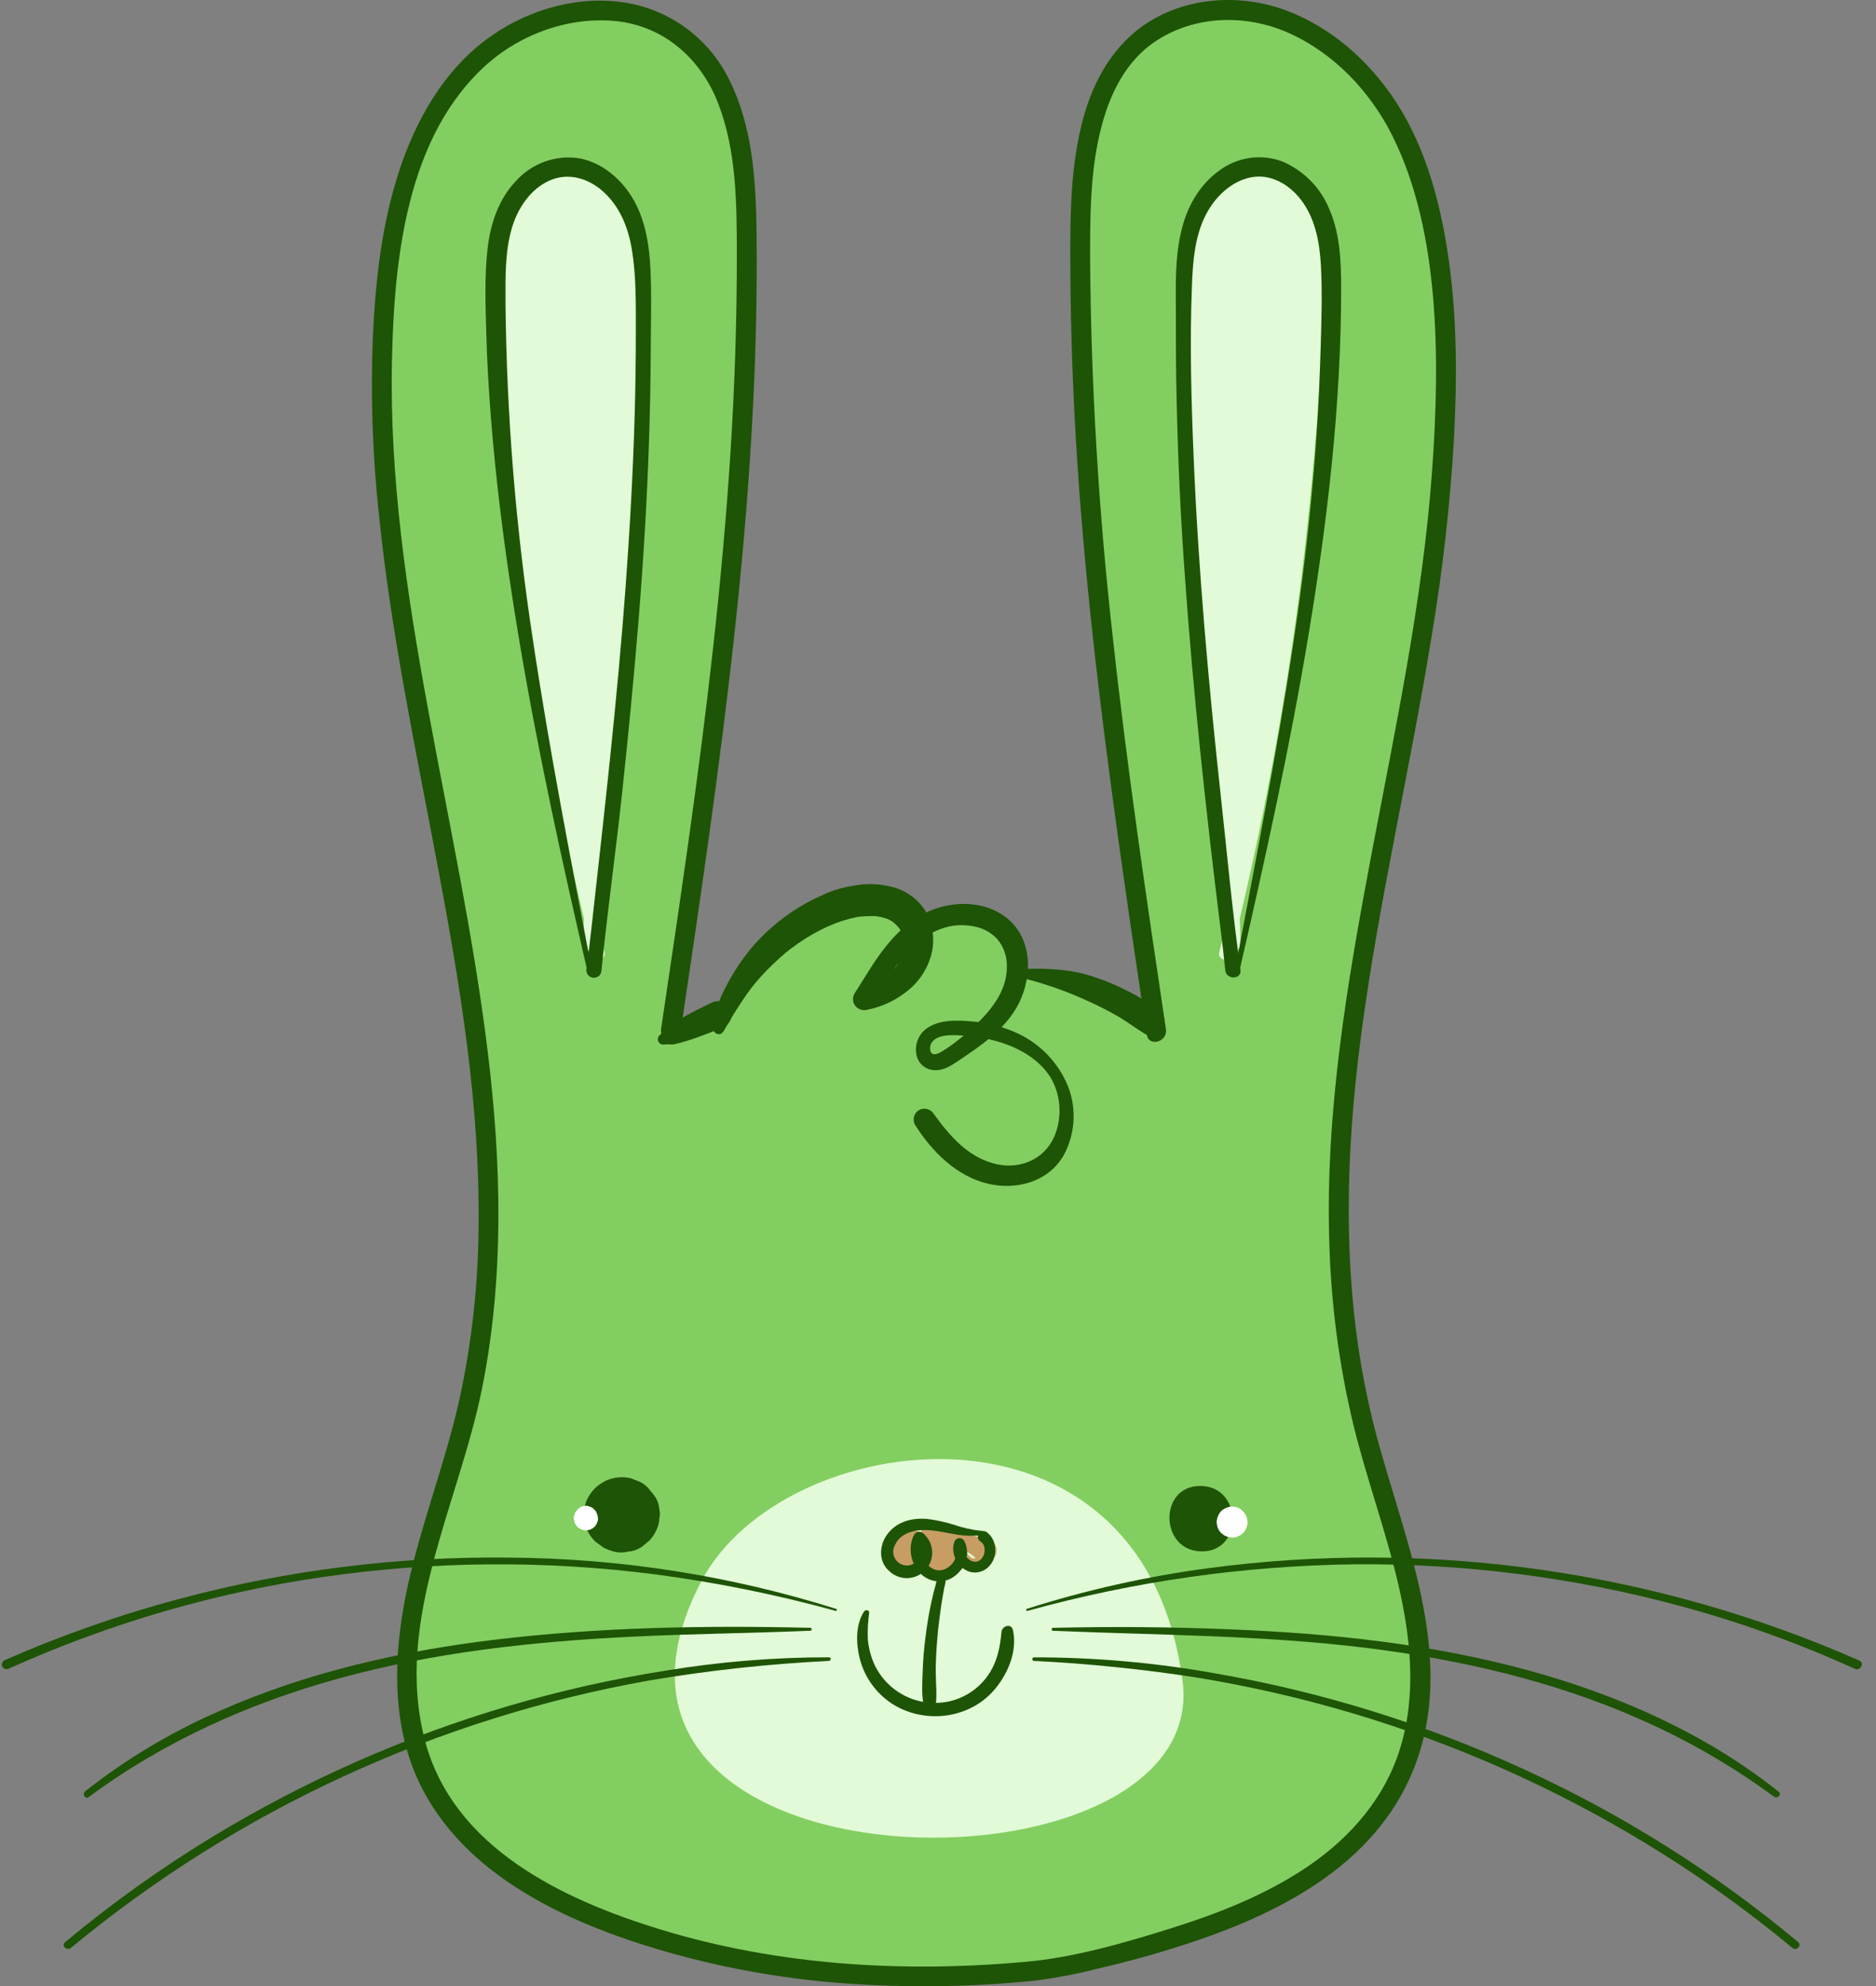 <svg width="86" height="91" viewBox="0 0 86 91" fill="none" xmlns="http://www.w3.org/2000/svg">
<rect x="0" y="0" width="86" height="91" fill="#808080" stroke="none"/>
<path d="M19.088 31.671L18.075 24.07C17.906 22.55 17.568 19.459 17.568 19.257V12.796L18.455 8.489L20.608 4.055L22.255 2.282L25.802 0.635H28.589L31.122 1.775L32.642 3.422L33.656 5.702L33.909 8.489L34.163 10.389V12.416V14.57C34.205 15.625 34.264 17.787 34.163 17.99C34.036 18.243 34.289 20.017 34.163 20.27C34.036 20.523 33.782 21.664 33.782 22.297C33.782 22.93 33.909 24.07 33.782 24.197C33.681 24.299 33.403 27.617 33.276 29.264L32.136 37.752L30.869 45.352V46.619C30.785 46.746 30.641 46.999 30.742 46.999C30.869 46.999 32.009 46.872 32.136 46.872C32.262 46.872 32.769 46.492 32.896 46.366L33.403 45.859C33.529 45.732 34.416 44.719 34.796 44.212C35.176 43.705 35.809 42.565 35.936 42.439C36.063 42.312 38.216 41.552 38.596 41.425C38.976 41.298 40.243 41.045 40.496 41.172C40.75 41.298 41.257 41.932 41.383 42.059C41.484 42.16 41.848 42.101 42.017 42.059L42.903 41.932H44.297C44.398 41.932 45.099 42.016 45.437 42.059C45.563 42.27 45.842 42.717 45.944 42.819C46.045 42.92 46.239 43.368 46.324 43.579L46.704 44.465L47.084 44.592C47.675 44.719 48.882 44.972 48.984 44.972C49.11 44.972 50.251 45.479 50.757 45.732C51.264 45.986 52.151 46.366 52.404 46.619C52.607 46.822 52.742 46.45 52.784 46.239C52.657 45.099 52.404 42.768 52.404 42.565C52.404 42.312 52.277 40.538 52.277 40.412C52.277 40.31 51.771 38.934 51.517 38.258L51.011 33.444L50.124 25.464L49.744 19.637L49.49 12.796V8.996C49.659 8.109 49.997 6.31 49.997 6.209C49.997 6.108 50.588 4.309 50.884 3.422L52.404 1.649L54.178 0.889L56.458 0.382L58.611 0.762L61.651 2.409L63.045 4.182L63.932 5.702C63.974 5.829 64.109 6.158 64.312 6.462C64.565 6.842 65.198 8.109 65.198 8.236C65.198 8.362 65.198 9.123 65.325 9.376C65.452 9.629 65.705 10.516 65.705 10.769V12.163L66.085 13.683C66.043 14.274 65.984 15.482 66.085 15.583C66.186 15.684 66.296 16.554 66.338 16.977V18.117L65.959 24.197L65.072 29.771L64.438 33.065L63.932 37.245L63.172 40.285L62.411 43.452C62.369 44.043 62.285 45.276 62.285 45.479C62.285 45.681 62.032 46.746 61.905 47.252L61.651 48.519V52.193L61.398 55.106V57.133L62.158 62.96L62.411 65.367L63.932 70.181L64.818 74.234L65.072 77.401V79.302C64.818 79.597 64.312 80.264 64.312 80.568C64.312 80.872 63.636 82.131 63.298 82.722L62.032 84.242L59.625 86.269L55.064 88.422L52.151 89.309L48.73 90.069C47.506 90.196 45.006 90.449 44.803 90.449H41.13L36.696 90.323L29.602 88.676L25.295 87.029L22.128 84.875L20.101 82.469L19.341 80.568L18.708 78.668V75.501L18.961 73.221L19.721 70.941C19.975 70.012 20.481 68.103 20.481 67.901C20.481 67.698 21.241 65.198 21.622 63.974L22.128 60.047L22.382 55.233L21.875 50.039L21.748 45.732L20.988 41.172V41.298L19.088 31.671Z" fill="#83CE60"/>
<path d="M32.155 72.437C24.476 87.07 55.608 87.402 54.209 76.984C52.355 63.165 35.874 65.353 32.155 72.437Z" fill="#E2FAD7"/>
<path d="M45.418 70.584C45.382 70.567 45.343 70.559 45.304 70.559C45.265 70.559 45.226 70.567 45.19 70.584C45.103 70.53 45.01 70.485 44.914 70.449C44.369 70.256 43.811 70.105 43.244 69.996C43.042 69.945 42.838 69.907 42.63 69.876L42.581 69.867L42.509 69.854C42.301 69.829 42.203 70.064 42.258 70.233C42.156 70.175 42.043 70.139 41.927 70.126C41.811 70.112 41.693 70.123 41.581 70.156C41.477 70.189 41.381 70.244 41.3 70.316C41.248 70.346 41.198 70.382 41.153 70.422C41.068 70.504 40.999 70.601 40.951 70.71C40.904 70.818 40.879 70.935 40.877 71.053C40.852 71.083 40.834 71.119 40.824 71.157C40.813 71.195 40.812 71.234 40.818 71.273C40.824 71.311 40.839 71.348 40.861 71.381C40.882 71.414 40.911 71.441 40.944 71.462C40.964 71.477 40.984 71.486 41.004 71.499C41.102 71.646 41.239 71.763 41.4 71.835C41.56 71.909 41.739 71.935 41.914 71.912C42.055 71.893 42.19 71.841 42.307 71.759C42.456 71.963 42.673 72.108 42.92 72.168C43.105 72.21 43.298 72.2 43.478 72.139C43.619 72.134 43.756 72.099 43.882 72.037C44.008 71.974 44.118 71.885 44.206 71.775C44.332 71.883 44.493 71.943 44.659 71.945C44.825 71.947 44.987 71.89 45.116 71.784C45.169 71.785 45.221 71.774 45.27 71.753C45.342 71.72 45.405 71.671 45.456 71.61C45.507 71.55 45.544 71.479 45.565 71.402C45.745 71.16 45.732 70.733 45.418 70.584ZM44.35 71.2C44.345 71.168 44.338 71.136 44.33 71.104C44.471 71.168 44.599 71.259 44.706 71.371L44.723 71.389C44.583 71.442 44.459 71.326 44.35 71.2Z" fill="#C89D64"/>
<path d="M29.127 12.049C28.982 10.399 28.56 8.018 26.639 7.562C25.663 7.331 24.67 7.784 24.008 8.497C23.253 9.31 22.974 10.401 22.9 11.481C22.816 12.7 22.914 13.94 22.971 15.159C23.03 16.454 23.108 17.748 23.204 19.04C23.393 21.61 23.65 24.174 23.975 26.732C24.624 31.841 25.544 36.913 26.731 41.925C26.744 41.974 26.757 42.023 26.768 42.072C26.751 42.474 26.739 42.876 26.739 43.279C26.739 43.325 26.751 43.369 26.773 43.408C26.795 43.448 26.826 43.481 26.864 43.506C26.902 43.53 26.946 43.544 26.991 43.547C27.036 43.55 27.081 43.542 27.122 43.523L27.183 43.769C27.268 44.109 27.794 43.965 27.708 43.625C27.575 43.09 27.445 42.555 27.317 42.019C27.415 39.837 27.739 37.676 28.027 35.513C28.367 32.934 28.602 30.344 28.765 27.749C28.933 25.119 29.031 22.485 29.113 19.851C29.197 17.258 29.358 14.639 29.127 12.049Z" fill="#E2FAD7"/>
<path d="M54.474 12.049C54.62 10.399 55.04 8.018 56.962 7.562C57.938 7.331 58.932 7.784 59.594 8.497C60.349 9.31 60.627 10.401 60.702 11.481C60.786 12.7 60.686 13.94 60.629 15.159C60.569 16.454 60.492 17.748 60.398 19.04C60.203 21.611 59.946 24.176 59.627 26.736C58.977 31.845 58.057 36.916 56.871 41.928C56.858 41.977 56.845 42.026 56.834 42.075C56.851 42.477 56.861 42.879 56.861 43.283C56.861 43.328 56.849 43.372 56.827 43.411C56.805 43.451 56.774 43.484 56.736 43.508C56.698 43.532 56.655 43.547 56.61 43.55C56.565 43.553 56.52 43.545 56.479 43.527L56.419 43.773C56.334 44.113 55.806 43.969 55.894 43.629C56.026 43.094 56.156 42.559 56.285 42.023C56.187 39.84 55.861 37.679 55.575 35.517C55.233 32.938 54.998 30.348 54.835 27.752C54.669 25.122 54.571 22.489 54.487 19.855C54.405 17.258 54.245 14.639 54.474 12.049Z" fill="#E2FAD7"/>
<path d="M44.983 70.138C44.546 70.088 44.115 69.991 43.699 69.847C43.314 69.727 42.92 69.642 42.52 69.592C41.816 69.525 41.094 69.709 40.666 70.307C40.302 70.807 40.264 71.537 40.757 71.971C40.869 72.08 41.002 72.166 41.148 72.222C41.293 72.279 41.449 72.306 41.605 72.301C41.761 72.296 41.915 72.26 42.057 72.194C42.199 72.129 42.326 72.036 42.431 71.92C42.536 71.804 42.617 71.668 42.669 71.521C42.72 71.374 42.742 71.217 42.731 71.061C42.721 70.905 42.679 70.753 42.609 70.613C42.539 70.474 42.441 70.35 42.322 70.249C42.292 70.222 42.257 70.201 42.218 70.19C42.179 70.178 42.139 70.175 42.099 70.181C42.059 70.188 42.021 70.202 41.988 70.225C41.955 70.248 41.927 70.278 41.907 70.312C41.476 71.122 41.943 72.313 42.904 72.441C43.864 72.568 44.66 71.436 44.197 70.587C44.175 70.551 44.144 70.52 44.107 70.499C44.07 70.478 44.028 70.467 43.985 70.467C43.943 70.467 43.901 70.478 43.864 70.499C43.827 70.52 43.795 70.551 43.773 70.587C43.446 71.333 44.212 72.311 45.029 71.977C45.707 71.698 45.833 70.667 45.264 70.218C45.237 70.193 45.205 70.174 45.17 70.162C45.135 70.15 45.098 70.146 45.062 70.149C45.025 70.153 44.99 70.164 44.958 70.182C44.926 70.2 44.898 70.225 44.876 70.254C44.855 70.284 44.839 70.318 44.832 70.354C44.824 70.39 44.824 70.427 44.832 70.463C44.839 70.499 44.855 70.532 44.876 70.562C44.898 70.592 44.926 70.616 44.958 70.634C45.247 70.816 45.165 71.346 44.889 71.502C44.516 71.713 44.043 71.191 44.203 70.825L43.779 70.836C44.059 71.351 43.471 72.064 42.915 71.928C42.358 71.791 42.105 71.038 42.369 70.556L41.954 70.622C42.3 70.942 42.191 71.629 41.683 71.713C41.568 71.733 41.449 71.721 41.34 71.677C41.231 71.633 41.137 71.559 41.068 71.465C40.999 71.37 40.958 71.258 40.949 71.141C40.94 71.024 40.965 70.907 41.019 70.804C41.301 70.16 42.058 70.056 42.682 70.112C43.057 70.147 43.424 70.236 43.795 70.294C44.188 70.367 44.59 70.38 44.987 70.334C45.015 70.334 45.042 70.323 45.062 70.303C45.081 70.284 45.093 70.257 45.093 70.229C45.093 70.201 45.081 70.174 45.062 70.154C45.042 70.135 45.015 70.123 44.987 70.123L44.983 70.138Z" fill="#1E5405"/>
<path d="M43.169 71.982C43.029 72.16 42.935 72.37 42.896 72.593C42.82 72.857 42.758 73.124 42.698 73.392C42.581 73.912 42.498 74.439 42.431 74.969C42.363 75.498 42.318 75.995 42.301 76.511C42.285 77.028 42.23 77.63 42.35 78.148C42.412 78.41 42.86 78.414 42.896 78.135C42.962 77.632 42.896 77.097 42.896 76.588C42.896 76.078 42.927 75.551 42.971 75.032C43.014 74.514 43.082 74.017 43.153 73.514C43.193 73.255 43.24 73.001 43.287 72.744C43.356 72.513 43.374 72.27 43.34 72.031C43.334 72.013 43.324 71.997 43.31 71.984C43.297 71.972 43.28 71.963 43.261 71.958C43.243 71.954 43.224 71.954 43.206 71.959C43.188 71.965 43.171 71.974 43.158 71.988L43.169 71.982Z" fill="#1E5405"/>
<path d="M39.612 73.829C39.168 74.499 39.248 75.499 39.483 76.225C39.744 77.013 40.277 77.683 40.987 78.114C42.485 79.009 44.517 78.72 45.632 77.36C46.227 76.632 46.651 75.614 46.431 74.671C46.356 74.357 45.94 74.49 45.912 74.755C45.845 75.483 45.712 76.163 45.281 76.77C44.867 77.356 44.255 77.77 43.558 77.938C42.867 78.1 42.141 78.017 41.504 77.704C40.868 77.391 40.359 76.866 40.067 76.219C39.91 75.857 39.814 75.472 39.781 75.079C39.768 74.68 39.789 74.281 39.845 73.886C39.856 73.753 39.674 73.738 39.612 73.829Z" fill="#1E5405"/>
<path d="M55.095 71.076C57.027 71.076 56.952 68.078 55.022 68.078C53.092 68.078 53.164 71.076 55.095 71.076Z" fill="#1E5405"/>
<path d="M56.325 69.946C56.337 69.944 56.348 69.937 56.356 69.927C56.365 69.918 56.369 69.905 56.369 69.892C56.369 69.88 56.365 69.867 56.356 69.858C56.348 69.848 56.337 69.841 56.325 69.839C56.312 69.841 56.301 69.848 56.292 69.858C56.284 69.867 56.28 69.88 56.28 69.892C56.28 69.905 56.284 69.918 56.292 69.927C56.301 69.937 56.312 69.944 56.325 69.946Z" fill="white"/>
<path d="M56.496 70.444C56.591 70.447 56.685 70.424 56.769 70.377C56.855 70.346 56.933 70.293 56.994 70.224C57.06 70.161 57.108 70.081 57.134 69.993C57.178 69.908 57.197 69.812 57.189 69.717L57.16 69.535C57.125 69.416 57.059 69.31 56.969 69.225L56.831 69.113C56.719 69.051 56.594 69.021 56.467 69.024C56.372 69.023 56.278 69.047 56.196 69.093C56.109 69.123 56.031 69.175 55.97 69.244C55.846 69.384 55.777 69.564 55.773 69.751C55.784 69.815 55.793 69.877 55.804 69.933C55.838 70.05 55.9 70.156 55.986 70.242L56.134 70.35C56.245 70.411 56.37 70.442 56.498 70.437L56.496 70.444Z" fill="white"/>
<path d="M29.974 68.55V68.539L30.155 68.926V68.903C30.101 68.685 29.99 68.485 29.833 68.324C29.708 68.14 29.538 67.991 29.339 67.891L28.922 67.728C28.622 67.654 28.308 67.662 28.012 67.751C27.853 67.793 27.703 67.862 27.568 67.957C27.32 68.11 27.116 68.325 26.975 68.581C26.858 68.772 26.795 68.992 26.793 69.216C26.747 69.441 26.763 69.675 26.839 69.892C26.925 70.173 27.081 70.427 27.294 70.631L27.316 70.647L27.67 70.907C27.808 70.975 27.951 71.03 28.098 71.073C28.322 71.139 28.559 71.144 28.785 71.087C29.013 71.072 29.232 70.996 29.421 70.867L29.762 70.589C29.969 70.373 30.115 70.107 30.188 69.818V69.798L29.784 70.525L29.795 70.512L30.041 70.178C30.155 69.996 30.218 69.787 30.223 69.572C30.262 69.431 30.262 69.282 30.223 69.141C30.207 68.927 30.135 68.722 30.015 68.544L29.974 68.55Z" fill="#1E5405"/>
<path d="M26.481 69.155L26.455 69.178L26.372 69.291L26.319 69.426C26.299 69.499 26.299 69.575 26.319 69.648C26.321 69.697 26.335 69.744 26.36 69.786C26.375 69.832 26.4 69.873 26.435 69.906C26.459 69.947 26.495 69.98 26.537 70.002C26.571 70.036 26.614 70.06 26.661 70.072C26.727 70.105 26.801 70.119 26.875 70.113L27.023 70.09L27.154 70.031L27.263 69.942L27.347 69.828L27.399 69.695C27.419 69.622 27.419 69.546 27.399 69.473C27.398 69.424 27.383 69.377 27.358 69.335C27.335 69.265 27.294 69.202 27.239 69.153L27.214 69.131C27.168 69.082 27.109 69.047 27.045 69.029C26.983 68.998 26.914 68.984 26.845 68.989L26.706 69.011C26.62 69.037 26.543 69.085 26.481 69.149V69.155Z" fill="white"/>
<path d="M27.153 44.56C26.187 39.48 25.189 34.4 24.424 29.282C23.644 24.191 23.226 19.052 23.173 13.902C23.173 12.736 23.136 11.537 23.477 10.41C23.744 9.526 24.323 8.658 25.192 8.271C26.035 7.896 26.946 8.158 27.617 8.747C28.411 9.444 28.798 10.412 28.967 11.437C29.166 12.645 29.149 13.909 29.149 15.13C29.149 16.423 29.131 17.716 29.095 19.009C29.02 21.625 28.873 24.238 28.682 26.848C28.296 32.072 27.699 37.277 27.117 42.49C27.048 43.117 26.973 43.745 26.888 44.371C26.877 44.419 26.876 44.468 26.885 44.516C26.895 44.564 26.914 44.61 26.942 44.65C26.971 44.69 27.007 44.724 27.05 44.749C27.092 44.774 27.139 44.789 27.188 44.795C27.236 44.8 27.286 44.795 27.333 44.78C27.379 44.765 27.422 44.74 27.459 44.708C27.495 44.675 27.524 44.635 27.544 44.59C27.564 44.545 27.574 44.496 27.574 44.447C27.845 41.75 28.225 39.065 28.514 36.37C28.802 33.705 29.06 31.039 29.277 28.367C29.493 25.695 29.659 22.967 29.75 20.262C29.796 18.928 29.823 17.59 29.831 16.248C29.831 14.957 29.879 13.656 29.82 12.365C29.766 11.199 29.575 9.975 28.936 8.977C28.391 8.113 27.492 7.385 26.453 7.238C25.938 7.176 25.415 7.239 24.929 7.421C24.443 7.604 24.008 7.9 23.66 8.285C22.852 9.128 22.483 10.252 22.352 11.39C22.205 12.663 22.259 13.978 22.292 15.264C22.329 16.596 22.407 17.925 22.514 19.251C22.725 21.879 23.049 24.497 23.446 27.103C24.244 32.35 25.338 37.543 26.52 42.715C26.664 43.35 26.811 43.989 26.957 44.62C26.986 44.745 27.17 44.685 27.139 44.562L27.153 44.56Z" fill="#1E5405"/>
<path d="M53.448 47.149C52.56 41.185 51.671 35.22 51.016 29.225C50.363 23.459 50.015 17.662 49.973 11.859C49.973 10.04 49.973 8.189 50.352 6.403C50.706 4.704 51.418 2.963 52.899 1.941C54.718 0.686 57.121 0.628 59.101 1.521C61.162 2.448 62.814 4.196 63.82 6.202C64.97 8.496 65.481 11.113 65.698 13.645C65.92 16.264 65.84 18.907 65.654 21.526C65.227 27.508 63.959 33.386 62.847 39.267C61.755 45.049 60.76 50.916 60.935 56.822C61.007 59.667 61.377 62.497 62.039 65.265C62.665 67.831 63.6 70.312 64.171 72.895C64.728 75.416 64.937 78.082 64.033 80.55C63.243 82.707 61.637 84.417 59.734 85.657C57.882 86.865 55.804 87.678 53.703 88.338C51.545 89.015 49.277 89.675 47.017 89.881C41.403 90.388 35.67 90.048 30.259 88.393C25.809 87.031 20.788 84.661 19.487 79.766C18.031 74.284 21.053 68.853 22.105 63.579C23.122 58.486 22.985 53.255 22.351 48.119C21.699 42.833 20.564 37.628 19.605 32.395C18.646 27.163 17.857 21.881 17.968 16.555C18.064 11.906 18.625 6.213 22.345 2.925C23.922 1.532 26.122 0.757 28.223 0.966C30.434 1.186 32.128 2.69 32.917 4.722C33.776 6.932 33.774 9.373 33.779 11.708C33.779 14.7 33.681 17.692 33.49 20.677C33.11 26.644 32.399 32.586 31.567 38.501C31.163 41.382 30.736 44.259 30.306 47.137C30.221 47.71 31.098 47.955 31.183 47.379C32.093 41.264 33.003 35.147 33.672 29.009C34.342 22.87 34.764 16.668 34.68 10.479C34.647 8.18 34.482 5.764 33.439 3.673C32.968 2.7 32.26 1.862 31.379 1.234C30.499 0.607 29.475 0.212 28.402 0.084C26.231 -0.183 23.953 0.544 22.227 1.861C20.309 3.316 19.074 5.499 18.323 7.761C17.504 10.213 17.213 12.832 17.094 15.4C16.985 18.113 17.076 20.829 17.366 23.529C17.926 29.045 19.088 34.472 20.109 39.916C21.115 45.274 22.003 50.696 21.939 56.165C21.924 58.857 21.626 61.539 21.05 64.168C20.4 67.047 19.312 69.806 18.684 72.693C18.115 75.321 17.93 78.16 18.834 80.737C19.645 83.047 21.299 84.873 23.3 86.234C25.356 87.634 27.721 88.575 30.095 89.288C32.896 90.123 35.779 90.652 38.694 90.865C41.602 91.079 44.524 91.039 47.426 90.745C48.426 90.618 49.417 90.427 50.394 90.175C51.691 89.879 52.975 89.52 54.242 89.113C58.535 87.731 63.013 85.501 64.794 81.074C66.873 75.907 64.299 70.443 63.013 65.432C61.502 59.543 61.606 53.428 62.394 47.44C63.202 41.295 64.643 35.254 65.63 29.14C66.136 26.139 66.478 23.114 66.655 20.076C66.793 17.397 66.797 14.705 66.433 12.044C66.089 9.513 65.421 6.879 64.022 4.711C62.783 2.792 60.969 1.179 58.794 0.419C56.709 -0.309 54.231 -0.109 52.398 1.181C50.856 2.272 49.993 3.985 49.564 5.786C49.117 7.638 49.064 9.56 49.064 11.457C49.064 14.305 49.147 17.155 49.313 20.006C49.677 26.189 50.417 32.346 51.27 38.479C51.685 41.456 52.127 44.43 52.571 47.404C52.657 47.981 53.534 47.735 53.448 47.162V47.149Z" fill="#1E5405"/>
<path d="M56.791 44.608C57.978 39.434 59.132 34.254 59.998 29.012C60.864 23.77 61.481 18.501 61.481 13.199C61.481 11.981 61.433 10.706 60.935 9.573C60.732 9.079 60.433 8.63 60.054 8.253C59.676 7.876 59.227 7.579 58.732 7.377C58.251 7.21 57.737 7.165 57.235 7.246C56.733 7.328 56.258 7.533 55.855 7.843C54.946 8.516 54.4 9.516 54.149 10.602C53.861 11.813 53.898 13.083 53.905 14.32C53.905 15.673 53.905 17.026 53.941 18.379C53.998 21.055 54.123 23.729 54.318 26.398C54.698 31.777 55.281 37.13 55.944 42.484C56.026 43.142 56.105 43.799 56.17 44.458C56.216 44.905 56.927 44.879 56.867 44.441C56.503 41.847 56.265 39.236 55.981 36.633C55.697 34.03 55.435 31.422 55.219 28.812C55.002 26.202 54.829 23.592 54.72 20.977C54.611 18.361 54.538 15.769 54.638 13.167C54.678 12.041 54.757 10.851 55.282 9.831C55.694 9.032 56.432 8.309 57.336 8.127C58.24 7.945 59.07 8.436 59.607 9.112C60.291 9.975 60.493 11.086 60.553 12.157C60.62 13.394 60.58 14.642 60.544 15.879C60.504 17.179 60.451 18.478 60.362 19.776C60.194 22.343 59.923 24.902 59.578 27.448C58.881 32.57 57.902 37.648 56.941 42.726L56.598 44.561C56.595 44.585 56.601 44.61 56.615 44.63C56.629 44.65 56.65 44.664 56.673 44.67C56.697 44.676 56.722 44.673 56.743 44.661C56.765 44.65 56.782 44.631 56.791 44.608Z" fill="#1E5405"/>
<path d="M30.399 47.855L30.723 47.839C30.667 47.839 30.698 47.85 30.818 47.855C30.872 47.849 30.925 47.839 30.978 47.825L31.123 47.79C31.351 47.735 31.569 47.663 31.791 47.588C32.235 47.439 32.664 47.264 33.097 47.086C33.181 47.059 33.259 47.015 33.325 46.956C33.39 46.897 33.443 46.825 33.479 46.745C33.516 46.665 33.534 46.578 33.535 46.489C33.535 46.401 33.517 46.314 33.481 46.233C33.45 46.159 33.404 46.093 33.345 46.037C33.287 45.982 33.218 45.939 33.143 45.911C33.053 45.877 32.956 45.863 32.861 45.87C32.764 45.878 32.671 45.907 32.588 45.955C32.166 46.158 31.749 46.362 31.343 46.593C31.14 46.71 30.94 46.822 30.747 46.957L30.625 47.042C30.581 47.071 30.538 47.103 30.499 47.139C30.423 47.221 30.405 47.248 30.448 47.219C30.378 47.299 30.294 47.373 30.219 47.45C30.187 47.485 30.166 47.528 30.159 47.575C30.152 47.622 30.158 47.67 30.177 47.713C30.197 47.756 30.228 47.793 30.268 47.818C30.307 47.844 30.354 47.858 30.401 47.857L30.399 47.855Z" fill="#1E5405"/>
<path d="M33.161 47.266C33.425 46.795 33.707 46.333 34.009 45.88C34.279 45.462 34.583 45.067 34.919 44.7C35.273 44.317 35.652 43.956 36.052 43.621C36.151 43.54 36.392 43.356 36.573 43.232C36.795 43.076 37.026 42.93 37.262 42.796C37.38 42.728 37.499 42.665 37.626 42.603L37.808 42.512C37.808 42.512 38.015 42.414 37.888 42.472C38.124 42.367 38.365 42.27 38.616 42.188C38.832 42.12 39.051 42.063 39.273 42.017C39.473 41.974 39.123 42.034 39.327 42.008L39.449 41.994C39.591 41.979 39.734 41.971 39.877 41.97C39.937 41.97 39.998 41.97 40.058 41.97C40.058 41.97 40.259 41.983 40.14 41.97C40.022 41.957 40.213 41.981 40.218 41.983C40.275 41.992 40.333 42.003 40.39 42.016C40.446 42.028 40.501 42.043 40.555 42.059C40.61 42.075 40.763 42.137 40.592 42.059C40.695 42.102 40.794 42.152 40.89 42.21C40.924 42.232 41.052 42.345 40.921 42.228C40.963 42.265 41.006 42.299 41.046 42.339L41.165 42.461C41.19 42.485 41.243 42.565 41.165 42.448C41.203 42.503 41.243 42.556 41.277 42.612C41.277 42.621 41.376 42.818 41.323 42.69C41.349 42.754 41.37 42.819 41.388 42.885C41.388 42.907 41.432 43.089 41.414 42.97C41.463 43.234 41.44 43.505 41.346 43.756C41.268 43.99 41.144 44.206 40.983 44.393C40.568 44.869 40.047 45.091 39.462 45.302L40.053 46.03C40.852 44.249 42.447 42.001 44.634 42.441C45.047 42.51 45.425 42.713 45.711 43.018C46.015 43.375 46.174 43.833 46.157 44.302C46.157 45.442 45.384 46.357 44.583 47.084C44.152 47.493 43.681 47.859 43.179 48.176C43.04 48.258 42.78 48.394 42.673 48.205C42.641 48.131 42.629 48.05 42.638 47.97C42.647 47.89 42.677 47.814 42.724 47.748C43.009 47.357 43.735 47.421 44.156 47.443C44.692 47.475 45.224 47.567 45.74 47.718C46.724 47.998 47.742 48.578 48.24 49.504C48.441 49.899 48.554 50.334 48.569 50.778C48.585 51.221 48.504 51.663 48.331 52.072C47.878 53.101 46.806 53.57 45.722 53.345C44.423 53.074 43.539 52.055 42.802 51.026C42.731 50.916 42.62 50.838 42.492 50.808C42.365 50.778 42.231 50.798 42.118 50.864C42.007 50.934 41.927 51.046 41.897 51.174C41.867 51.302 41.888 51.437 41.956 51.55C42.724 52.757 43.839 53.88 45.271 54.227C46.572 54.542 48.036 54.161 48.748 52.954C49.017 52.467 49.175 51.926 49.21 51.371C49.245 50.815 49.156 50.259 48.95 49.742C48.716 49.18 48.374 48.67 47.941 48.242C47.509 47.814 46.996 47.476 46.432 47.248C45.82 46.994 45.172 46.84 44.512 46.792C43.888 46.741 43.153 46.714 42.595 47.044C42.344 47.186 42.153 47.413 42.057 47.684C41.961 47.955 41.965 48.252 42.071 48.52C42.134 48.66 42.234 48.782 42.36 48.871C42.486 48.96 42.634 49.014 42.787 49.027C43.173 49.067 43.53 48.872 43.839 48.663C45.005 47.883 46.272 47.055 46.826 45.704C47.35 44.431 47.243 42.845 46.051 41.979C45.072 41.268 43.686 41.272 42.595 41.743C41.299 42.31 40.43 43.496 39.709 44.667C39.527 44.96 39.345 45.249 39.163 45.535C39.115 45.623 39.095 45.724 39.105 45.823C39.114 45.923 39.154 46.018 39.218 46.095C39.282 46.171 39.366 46.227 39.461 46.256C39.556 46.286 39.657 46.288 39.753 46.262C40.399 46.135 41.006 45.859 41.527 45.455C42.089 45.036 42.497 44.442 42.685 43.767C42.78 43.419 42.804 43.055 42.754 42.698C42.704 42.341 42.583 41.997 42.396 41.688C42.041 41.16 41.502 40.783 40.884 40.63C40.313 40.487 39.717 40.468 39.138 40.575C38.841 40.62 38.548 40.69 38.263 40.782C38.148 40.821 38.033 40.861 37.924 40.908L37.777 40.975L37.631 41.041C37.55 41.077 37.468 41.115 37.386 41.155C36.281 41.691 35.297 42.447 34.495 43.376C34.047 43.907 33.658 44.486 33.334 45.1C33.16 45.411 33.013 45.737 32.896 46.073C32.801 46.397 32.732 46.727 32.688 47.061C32.648 47.339 33.016 47.523 33.167 47.243L33.161 47.266Z" fill="#1E5405"/>
<path d="M46.98 44.836C47.951 45.083 48.897 45.417 49.808 45.834C50.269 46.036 50.718 46.262 51.156 46.511C51.611 46.765 52.018 47.08 52.46 47.351C53.055 47.715 53.712 46.827 53.188 46.362C52.747 45.999 52.266 45.688 51.754 45.434C51.263 45.176 50.751 44.957 50.224 44.781C49.189 44.417 48.121 44.355 47.033 44.392C46.979 44.394 46.928 44.415 46.888 44.451C46.849 44.488 46.824 44.537 46.818 44.591C46.812 44.644 46.825 44.698 46.856 44.742C46.886 44.787 46.932 44.819 46.984 44.832L46.98 44.836Z" fill="#1E5405"/>
<path d="M38.328 73.709C33.477 72.184 28.427 71.393 23.342 71.361C18.257 71.299 13.187 71.931 8.273 73.239C5.517 73.971 2.821 74.915 0.211 76.062C0.185 76.074 0.162 76.091 0.143 76.112C0.124 76.133 0.109 76.157 0.1 76.184C0.09 76.21 0.085 76.239 0.087 76.267C0.088 76.295 0.095 76.323 0.107 76.349C0.118 76.374 0.135 76.397 0.156 76.417C0.177 76.436 0.202 76.451 0.228 76.46C0.255 76.47 0.283 76.474 0.311 76.473C0.34 76.472 0.367 76.465 0.393 76.453C5.008 74.371 9.895 72.951 14.908 72.235C19.913 71.518 24.993 71.482 30.008 72.126C32.809 72.492 35.582 73.052 38.306 73.801C38.366 73.818 38.388 73.727 38.33 73.709H38.328Z" fill="#1E5405"/>
<path d="M37.138 74.578C32.324 74.461 27.461 74.55 22.676 75.123C18.346 75.647 14.042 76.624 10.041 78.397C7.848 79.353 5.786 80.586 3.906 82.066C3.752 82.188 3.906 82.453 4.07 82.331C7.478 79.801 11.404 78.039 15.483 76.911C19.902 75.689 24.487 75.201 29.055 74.981C31.749 74.85 34.447 74.825 37.142 74.712C37.16 74.712 37.177 74.705 37.19 74.692C37.202 74.68 37.209 74.663 37.209 74.645C37.209 74.627 37.202 74.61 37.19 74.597C37.177 74.585 37.16 74.578 37.142 74.578H37.138Z" fill="#1E5405"/>
<path d="M38.011 75.929C35.509 75.926 33.011 76.129 30.543 76.536C28.107 76.917 25.698 77.457 23.333 78.153C18.559 79.555 13.988 81.573 9.735 84.155C7.366 85.595 5.107 87.21 2.978 88.986C2.796 89.141 3.066 89.397 3.249 89.244C7.056 86.094 11.257 83.452 15.746 81.385C20.209 79.329 24.917 77.853 29.755 76.991C32.486 76.529 35.241 76.23 38.008 76.094C38.027 76.091 38.045 76.081 38.059 76.066C38.072 76.051 38.079 76.031 38.079 76.011C38.079 75.991 38.072 75.972 38.059 75.957C38.045 75.942 38.027 75.932 38.008 75.929H38.011Z" fill="#1E5405"/>
<path d="M47.114 73.799C51.988 72.45 57.016 71.734 62.074 71.669C67.129 71.622 72.168 72.266 77.049 73.584C79.782 74.325 82.451 75.285 85.03 76.456C85.283 76.57 85.492 76.19 85.239 76.079C75.87 71.96 65.548 70.495 55.402 71.845C52.578 72.221 49.791 72.844 47.075 73.708C47.063 73.711 47.053 73.719 47.047 73.731C47.041 73.742 47.04 73.755 47.044 73.767C47.047 73.779 47.055 73.789 47.066 73.795C47.078 73.801 47.091 73.802 47.103 73.799H47.114Z" fill="#1E5405"/>
<path d="M48.28 74.714C53.059 74.914 57.844 74.91 62.601 75.494C66.897 76.023 71.172 76.998 75.144 78.751C77.329 79.706 79.4 80.9 81.32 82.313C81.479 82.431 81.697 82.213 81.537 82.087C78.188 79.422 74.227 77.673 70.117 76.543C65.665 75.319 61.051 74.837 56.45 74.65C53.726 74.537 51.001 74.514 48.276 74.579C48.258 74.579 48.241 74.586 48.228 74.599C48.216 74.611 48.209 74.629 48.209 74.646C48.209 74.664 48.216 74.681 48.228 74.694C48.241 74.707 48.258 74.714 48.276 74.714H48.28Z" fill="#1E5405"/>
<path d="M47.404 76.094C49.891 76.218 52.369 76.471 54.829 76.851C57.248 77.245 59.639 77.792 61.988 78.488C66.702 79.888 71.216 81.888 75.42 84.437C77.786 85.872 80.043 87.479 82.172 89.246C82.354 89.399 82.616 89.13 82.43 88.975C78.61 85.789 74.381 83.126 69.857 81.058C65.338 78.98 60.568 77.501 55.666 76.658C52.938 76.172 50.173 75.928 47.403 75.931C47.295 75.931 47.302 76.091 47.403 76.096L47.404 76.094Z" fill="#1E5405"/>
</svg>
